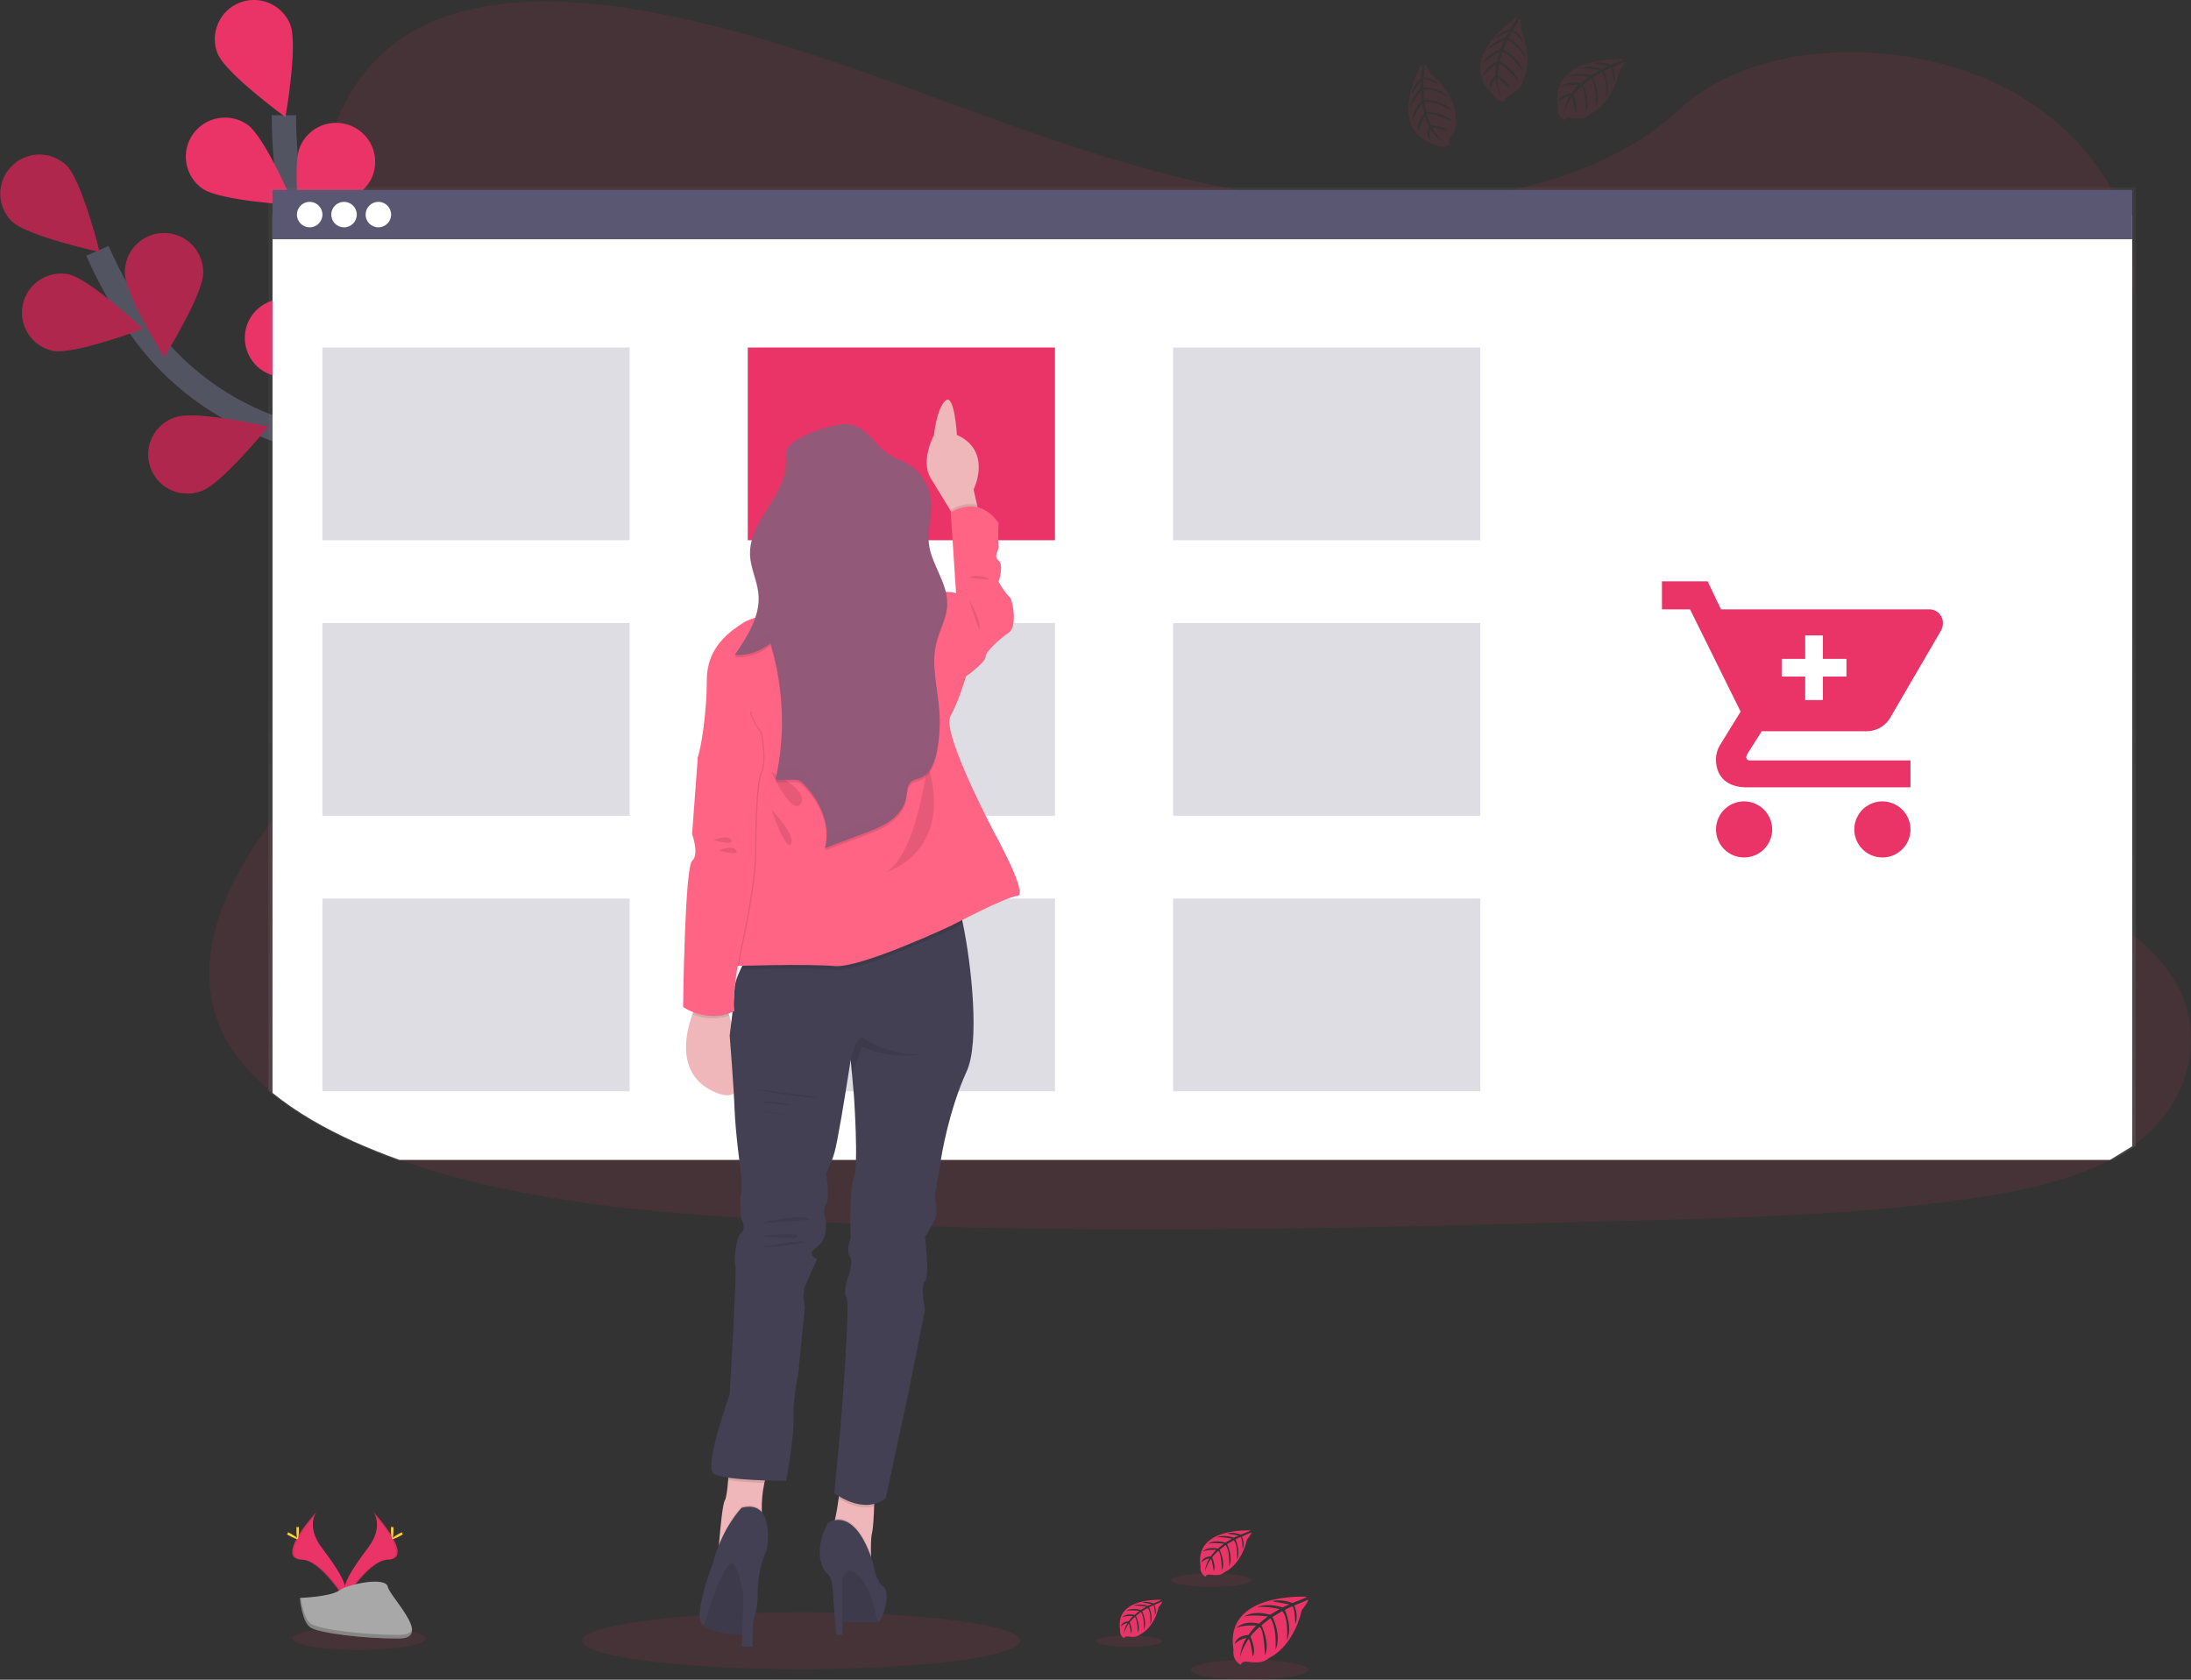 <svg width="180" height="138" viewBox="0 0 180 138" fill="none" xmlns="http://www.w3.org/2000/svg">
<rect x="0" y="0" width="180" height="138" fill="#333333" stroke="none"/>
<g clip-path="url(#clip0)">
<path opacity="0.1" d="M175.638 93.828C175.477 93.945 175.328 94.06 175.17 94.171C174.587 94.583 173.977 94.954 173.343 95.284C170.024 97.031 165.933 97.884 161.949 98.463C153.012 99.764 143.887 100.017 134.802 100.265C110.253 100.938 85.645 101.61 61.156 100.059C51.481 99.447 41.592 98.423 32.824 95.284C31.568 94.835 30.336 94.34 29.128 93.799C26.685 92.703 24.339 91.368 22.388 89.774C20.554 88.279 19.067 86.563 18.179 84.612C16.326 80.548 17.306 75.983 19.422 72C20.301 70.388 21.292 68.84 22.388 67.367C24.021 65.124 25.823 62.946 27.466 60.705C33.313 52.738 37.129 42.658 31.731 34.487C30.18 32.139 27.938 30.079 26.674 27.628C25.061 24.493 25.186 21.012 25.698 17.631C25.765 17.201 25.835 16.776 25.91 16.355C26.785 11.342 28.433 5.94 33.515 2.81C38.793 -0.443 46.288 -0.279 52.838 0.877C63.025 2.694 72.422 6.474 81.918 9.888C91.415 13.301 101.35 16.42 111.787 16.755C121.003 17.051 131.753 14.834 137.869 9.071C143.81 3.475 154.977 3.048 163.026 6.429C168.551 8.749 172.672 12.929 174.411 17.631C174.763 18.575 175.016 19.552 175.167 20.548C175.306 21.459 175.352 22.381 175.302 23.3C175.278 23.754 175.232 24.203 175.167 24.648C173.822 33.925 164.142 41.243 158.257 49.53C155.382 53.578 153.352 58.441 155.329 62.806C158.344 69.457 168.831 71.823 175.164 76.772C176.355 77.673 177.405 78.748 178.276 79.96C181.348 84.365 180.214 90.315 175.638 93.828Z" fill="#EA3467"/>
<path d="M41.603 52.306C41.603 52.306 34.186 39.181 23.007 35.4C18.316 33.812 14.222 30.827 11.422 26.747C10.097 24.81 8.952 22.756 8.003 20.61" stroke="#535461" stroke-width="2" stroke-miterlimit="10"/>
<path d="M0.974 18.18C2.248 19.408 8.179 20.696 8.179 20.696C8.179 20.696 6.728 14.816 5.451 13.581C4.837 13.001 4.018 12.685 3.173 12.703C2.328 12.721 1.523 13.071 0.935 13.676C0.346 14.282 0.02 15.095 0.027 15.939C0.034 16.784 0.375 17.591 0.974 18.186V18.18Z" fill="#EA3467"/>
<path d="M4.33 28.821C6.07 29.166 11.748 27.019 11.748 27.019C11.748 27.019 7.321 22.872 5.58 22.527C4.752 22.382 3.9 22.566 3.207 23.04C2.513 23.514 2.033 24.24 1.87 25.063C1.706 25.887 1.872 26.741 2.332 27.443C2.792 28.146 3.509 28.64 4.33 28.821Z" fill="#EA3467"/>
<path d="M16.545 40.34C18.222 39.76 22.028 35.047 22.028 35.047C22.028 35.047 16.113 33.697 14.438 34.276C14.026 34.404 13.645 34.612 13.316 34.89C12.988 35.167 12.718 35.508 12.524 35.892C12.329 36.275 12.214 36.694 12.185 37.122C12.155 37.551 12.213 37.981 12.353 38.388C12.493 38.794 12.714 39.168 13.002 39.488C13.29 39.807 13.64 40.066 14.03 40.248C14.42 40.43 14.842 40.532 15.272 40.547C15.703 40.563 16.132 40.493 16.534 40.34H16.545Z" fill="#EA3467"/>
<path d="M27.753 46.972C29.504 46.682 34.058 42.681 34.058 42.681C34.058 42.681 28.458 40.351 26.706 40.639C25.865 40.778 25.114 41.245 24.617 41.936C24.121 42.628 23.92 43.489 24.058 44.328C24.197 45.168 24.664 45.918 25.357 46.414C26.05 46.91 26.912 47.111 27.753 46.972Z" fill="#EA3467"/>
<path d="M16.689 22.424C16.689 24.195 13.48 29.336 13.48 29.336C13.48 29.336 10.264 24.198 10.262 22.427C10.253 22 10.329 21.575 10.486 21.177C10.643 20.78 10.878 20.418 11.178 20.112C11.477 19.806 11.835 19.564 12.229 19.398C12.624 19.232 13.047 19.146 13.476 19.146C13.904 19.146 14.328 19.232 14.722 19.398C15.117 19.564 15.474 19.806 15.774 20.112C16.073 20.418 16.308 20.78 16.465 21.177C16.622 21.575 16.698 22 16.689 22.427V22.424Z" fill="#EA3467"/>
<path d="M29.699 30.357C29.169 32.048 24.565 35.992 24.565 35.992C24.565 35.992 23.036 30.124 23.56 28.425C23.842 27.647 24.413 27.008 25.155 26.641C25.898 26.274 26.753 26.207 27.544 26.454C28.334 26.701 28.998 27.244 29.398 27.968C29.797 28.693 29.901 29.544 29.688 30.343L29.699 30.357Z" fill="#EA3467"/>
<path d="M41.284 39.785C41.049 41.541 37.178 46.206 37.178 46.206C37.178 46.206 34.679 40.686 34.921 38.929C35.046 38.096 35.495 37.346 36.169 36.84C36.844 36.334 37.691 36.113 38.527 36.225C39.364 36.338 40.122 36.774 40.639 37.44C41.156 38.106 41.39 38.948 41.291 39.785H41.284Z" fill="#EA3467"/>
<path opacity="0.25" d="M0.974 18.18C2.248 19.408 8.179 20.696 8.179 20.696C8.179 20.696 6.728 14.816 5.451 13.581C4.837 13.001 4.018 12.685 3.173 12.703C2.328 12.721 1.523 13.071 0.935 13.676C0.346 14.282 0.02 15.095 0.027 15.939C0.034 16.784 0.375 17.591 0.974 18.186V18.18Z" fill="black"/>
<path opacity="0.25" d="M4.33 28.821C6.07 29.166 11.748 27.019 11.748 27.019C11.748 27.019 7.321 22.872 5.58 22.527C4.752 22.382 3.9 22.566 3.207 23.04C2.513 23.514 2.033 24.24 1.87 25.063C1.706 25.887 1.872 26.741 2.332 27.443C2.792 28.146 3.509 28.64 4.33 28.821Z" fill="black"/>
<path opacity="0.25" d="M16.545 40.34C18.222 39.76 22.028 35.047 22.028 35.047C22.028 35.047 16.113 33.697 14.438 34.276C14.026 34.404 13.645 34.612 13.316 34.89C12.988 35.167 12.718 35.508 12.524 35.892C12.329 36.275 12.214 36.694 12.185 37.122C12.155 37.551 12.213 37.981 12.353 38.388C12.493 38.794 12.714 39.168 13.002 39.488C13.29 39.807 13.64 40.066 14.03 40.248C14.42 40.43 14.842 40.532 15.272 40.547C15.703 40.563 16.132 40.493 16.534 40.34H16.545Z" fill="black"/>
<path opacity="0.25" d="M27.753 46.972C29.504 46.682 34.058 42.681 34.058 42.681C34.058 42.681 28.458 40.351 26.706 40.639C25.865 40.778 25.114 41.245 24.617 41.936C24.121 42.628 23.92 43.489 24.058 44.328C24.197 45.168 24.664 45.918 25.357 46.414C26.05 46.91 26.912 47.111 27.753 46.972Z" fill="black"/>
<path opacity="0.25" d="M16.689 22.424C16.689 24.195 13.48 29.336 13.48 29.336C13.48 29.336 10.264 24.198 10.262 22.427C10.253 22 10.329 21.575 10.486 21.177C10.643 20.78 10.878 20.418 11.178 20.112C11.477 19.806 11.835 19.564 12.229 19.398C12.624 19.232 13.047 19.146 13.476 19.146C13.904 19.146 14.328 19.232 14.722 19.398C15.117 19.564 15.474 19.806 15.774 20.112C16.073 20.418 16.308 20.78 16.465 21.177C16.622 21.575 16.698 22 16.689 22.427V22.424Z" fill="black"/>
<path opacity="0.25" d="M29.699 30.357C29.169 32.048 24.565 35.992 24.565 35.992C24.565 35.992 23.036 30.124 23.56 28.425C23.842 27.647 24.413 27.008 25.155 26.641C25.898 26.274 26.753 26.207 27.544 26.454C28.334 26.701 28.998 27.244 29.398 27.968C29.797 28.693 29.901 29.544 29.688 30.343L29.699 30.357Z" fill="black"/>
<path opacity="0.25" d="M41.284 39.785C41.049 41.541 37.178 46.206 37.178 46.206C37.178 46.206 34.679 40.686 34.921 38.929C35.046 38.096 35.495 37.346 36.169 36.84C36.844 36.334 37.691 36.113 38.527 36.225C39.364 36.338 40.122 36.774 40.639 37.44C41.156 38.106 41.39 38.948 41.291 39.785H41.284Z" fill="black"/>
<path d="M41.176 52.045C41.176 52.045 39.725 37.042 31.036 29.063C27.393 25.714 24.861 21.334 23.957 16.465C23.532 14.157 23.32 11.816 23.325 9.469" stroke="#535461" stroke-width="2" stroke-miterlimit="10"/>
<path d="M17.882 4.409C18.547 6.052 23.451 9.619 23.451 9.619C23.451 9.619 24.507 3.653 23.844 2.009C23.525 1.219 22.905 0.588 22.121 0.255C21.336 -0.079 20.451 -0.088 19.659 0.23C18.868 0.548 18.236 1.167 17.902 1.951C17.567 2.734 17.559 3.619 17.877 4.409H17.882Z" fill="#EA3467"/>
<path d="M16.626 15.494C18.077 16.513 24.136 16.847 24.136 16.847C24.136 16.847 21.786 11.266 20.335 10.247C19.638 9.756 18.774 9.561 17.934 9.706C17.093 9.851 16.345 10.323 15.853 11.019C15.361 11.715 15.166 12.577 15.311 13.416C15.456 14.256 15.929 15.003 16.626 15.494Z" fill="#EA3467"/>
<path d="M23.126 30.964C24.9 31.114 30.293 28.346 30.293 28.346C30.293 28.346 25.434 24.718 23.665 24.57C23.239 24.525 22.809 24.565 22.399 24.688C21.989 24.811 21.608 25.015 21.278 25.287C20.948 25.559 20.676 25.895 20.477 26.273C20.279 26.652 20.158 27.067 20.122 27.492C20.086 27.918 20.136 28.347 20.268 28.753C20.401 29.16 20.613 29.536 20.893 29.859C21.173 30.183 21.514 30.447 21.898 30.637C22.281 30.826 22.699 30.938 23.126 30.964Z" fill="#EA3467"/>
<path d="M30.68 41.565C32.399 42.01 38.186 40.193 38.186 40.193C38.186 40.193 34.011 35.798 32.294 35.353C31.474 35.155 30.609 35.286 29.886 35.719C29.162 36.152 28.638 36.852 28.426 37.667C28.214 38.482 28.332 39.348 28.754 40.077C29.176 40.806 29.868 41.341 30.681 41.565H30.68Z" fill="#EA3467"/>
<path d="M30.526 14.647C29.809 16.267 24.787 19.666 24.787 19.666C24.787 19.666 23.933 13.67 24.65 12.049C24.816 11.656 25.059 11.301 25.364 11.003C25.669 10.706 26.031 10.472 26.427 10.315C26.824 10.158 27.248 10.082 27.675 10.09C28.101 10.099 28.522 10.192 28.912 10.365C29.302 10.537 29.654 10.785 29.947 11.095C30.239 11.405 30.468 11.769 30.618 12.168C30.768 12.567 30.838 12.991 30.822 13.417C30.806 13.842 30.706 14.261 30.526 14.647Z" fill="#EA3467"/>
<path d="M39.202 27.155C38.032 28.486 32.221 30.23 32.221 30.23C32.221 30.23 33.202 24.253 34.374 22.922C34.653 22.605 34.991 22.346 35.369 22.16C35.748 21.974 36.159 21.864 36.58 21.837C37.001 21.81 37.423 21.866 37.823 22.001C38.222 22.137 38.591 22.35 38.908 22.628C39.225 22.906 39.484 23.243 39.67 23.621C39.857 23.999 39.967 24.41 39.994 24.83C40.021 25.251 39.966 25.672 39.83 26.071C39.694 26.47 39.481 26.838 39.202 27.155Z" fill="#EA3467"/>
<path d="M45.975 40.469C45.046 41.979 39.615 44.678 39.615 44.678C39.615 44.678 39.57 38.62 40.499 37.11C40.945 36.384 41.661 35.865 42.491 35.666C43.321 35.468 44.195 35.607 44.922 36.052C45.649 36.498 46.169 37.213 46.368 38.041C46.567 38.87 46.428 39.743 45.982 40.469H45.975Z" fill="#EA3467"/>
<path opacity="0.1" d="M65.82 137.134C75.753 137.134 83.805 136.087 83.805 134.796C83.805 133.505 75.753 132.458 65.82 132.458C55.887 132.458 47.835 133.505 47.835 134.796C47.835 136.087 55.887 137.134 65.82 137.134Z" fill="#EA3467"/>
<path opacity="0.1" d="M29.491 135.549C32.509 135.549 34.955 135.131 34.955 134.616C34.955 134.1 32.509 133.682 29.491 133.682C26.474 133.682 24.028 134.1 24.028 134.616C24.028 135.131 26.474 135.549 29.491 135.549Z" fill="#EA3467"/>
<path d="M30.678 124.217C30.678 124.217 31.563 125.375 30.268 127.116C28.974 128.856 27.906 130.336 28.333 131.426C28.333 131.426 30.286 128.182 31.881 128.136C33.476 128.091 32.429 126.169 30.678 124.217Z" fill="#EA3467"/>
<path opacity="0.1" d="M30.678 124.217C30.756 124.329 30.816 124.452 30.859 124.581C32.41 126.401 33.237 128.099 31.746 128.141C30.357 128.182 28.69 130.661 28.291 131.287C28.305 131.336 28.32 131.384 28.338 131.431C28.338 131.431 30.291 128.186 31.886 128.141C33.481 128.096 32.429 126.169 30.678 124.217Z" fill="black"/>
<path d="M32.325 125.692C32.325 126.1 32.279 126.43 32.223 126.43C32.166 126.43 32.12 126.108 32.12 125.692C32.12 125.277 32.178 125.477 32.234 125.477C32.291 125.477 32.325 125.285 32.325 125.692Z" fill="#FFD037"/>
<path d="M32.891 126.179C32.533 126.373 32.22 126.491 32.192 126.441C32.165 126.391 32.434 126.193 32.792 125.998C33.15 125.803 33.008 125.945 33.036 125.998C33.063 126.051 33.249 125.984 32.891 126.179Z" fill="#FFD037"/>
<path d="M25.998 124.217C25.998 124.217 25.113 125.375 26.408 127.116C27.703 128.856 28.77 130.336 28.343 131.426C28.343 131.426 26.39 128.182 24.795 128.136C23.2 128.091 24.25 126.169 25.998 124.217Z" fill="#EA3467"/>
<path opacity="0.1" d="M25.998 124.217C25.921 124.329 25.86 124.452 25.818 124.581C24.266 126.401 23.439 128.099 24.931 128.141C26.321 128.182 27.987 130.661 28.385 131.287C28.372 131.336 28.357 131.384 28.338 131.431C28.338 131.431 26.385 128.186 24.79 128.141C23.196 128.096 24.25 126.169 25.998 124.217Z" fill="black"/>
<path d="M24.352 125.692C24.352 126.1 24.397 126.43 24.453 126.43C24.51 126.43 24.557 126.108 24.557 125.692C24.557 125.277 24.498 125.477 24.442 125.477C24.386 125.477 24.352 125.285 24.352 125.692Z" fill="#FFD037"/>
<path d="M23.787 126.179C24.145 126.373 24.457 126.491 24.484 126.441C24.512 126.391 24.242 126.193 23.884 125.998C23.526 125.803 23.668 125.945 23.641 125.998C23.613 126.051 23.429 125.984 23.787 126.179Z" fill="#FFD037"/>
<path d="M24.634 131.279C24.634 131.279 27.111 131.202 27.859 130.672C28.608 130.143 31.668 129.507 31.854 130.358C32.039 131.21 35.575 134.591 32.779 134.614C29.983 134.636 26.282 134.179 25.537 133.727C24.792 133.274 24.634 131.279 24.634 131.279Z" fill="#A8A8A8"/>
<path opacity="0.2" d="M32.828 134.318C30.031 134.34 26.331 133.883 25.585 133.43C25.018 133.084 24.792 131.846 24.716 131.276H24.634C24.634 131.276 24.795 133.269 25.535 133.723C26.276 134.178 29.981 134.633 32.778 134.611C33.584 134.611 33.865 134.318 33.848 133.893C33.737 134.153 33.429 134.313 32.828 134.318Z" fill="black"/>
<path d="M107.351 131.184C107.351 131.184 100.533 130.774 101.337 135.545C101.337 135.545 101.176 136.387 101.942 136.77C101.942 136.77 101.955 136.417 102.642 136.536C102.886 136.578 103.135 136.589 103.382 136.572C103.717 136.55 104.035 136.419 104.288 136.198C104.288 136.198 106.204 135.409 106.949 132.281C106.949 132.281 107.501 131.598 107.48 131.423L106.328 131.906C106.328 131.906 106.722 132.735 106.412 133.424C106.412 133.424 106.375 131.936 106.154 131.975C106.109 131.975 105.556 132.262 105.556 132.262C105.556 132.262 106.233 133.711 105.717 134.754C105.717 134.754 105.911 132.983 105.34 132.366L104.534 132.838C104.534 132.838 105.324 134.329 104.788 135.546C104.788 135.546 104.925 133.68 104.364 132.952L103.63 133.524C103.63 133.524 104.372 134.994 103.919 136.003C103.919 136.003 103.861 133.831 103.471 133.667C103.471 133.667 102.826 134.232 102.731 134.472C102.731 134.472 103.239 135.538 102.924 136.102C102.924 136.102 102.731 134.653 102.571 134.653C102.571 134.653 101.926 135.619 101.865 136.263C101.865 136.263 101.894 135.285 102.416 134.554C102.047 134.625 101.707 134.801 101.437 135.062C101.437 135.062 101.537 134.384 102.566 134.324C102.566 134.324 103.095 133.596 103.237 133.553C103.237 133.553 102.205 133.466 101.579 133.743C101.579 133.743 102.129 133.099 103.426 133.393L104.15 132.804C104.15 132.804 102.792 132.617 102.215 132.823C102.215 132.823 102.879 132.257 104.345 132.662L105.135 132.192C105.135 132.192 103.976 131.943 103.285 132.031C103.285 132.031 104.014 131.638 105.366 132.064L105.93 131.811C105.93 131.811 105.08 131.65 104.832 131.619C104.584 131.589 104.571 131.524 104.571 131.524C105.108 131.435 105.661 131.496 106.166 131.701C106.166 131.701 107.372 131.26 107.351 131.184Z" fill="#EA3467"/>
<path opacity="0.1" d="M102.655 138C105.32 138 107.48 137.635 107.48 137.185C107.48 136.735 105.32 136.371 102.655 136.371C99.99 136.371 97.83 136.735 97.83 137.185C97.83 137.635 99.99 138 102.655 138Z" fill="#EA3467"/>
<path d="M95.406 131.439C95.406 131.439 91.562 131.207 92.02 133.897C91.997 134.034 92.017 134.174 92.079 134.298C92.14 134.422 92.239 134.524 92.362 134.588C92.362 134.588 92.362 134.389 92.757 134.456C92.894 134.478 93.034 134.485 93.173 134.477C93.362 134.463 93.541 134.389 93.684 134.266C93.684 134.266 94.764 133.82 95.185 132.057C95.185 132.057 95.495 131.672 95.484 131.574L94.839 131.849C94.839 131.849 95.06 132.318 94.885 132.706C94.885 132.706 94.864 131.867 94.74 131.886C94.715 131.886 94.403 132.047 94.403 132.047C94.403 132.047 94.784 132.852 94.497 133.453C94.497 133.453 94.605 132.45 94.284 132.105L93.828 132.373C93.828 132.373 94.273 133.213 93.971 133.899C93.971 133.899 94.049 132.846 93.731 132.437L93.318 132.759C93.318 132.759 93.736 133.588 93.479 134.157C93.479 134.157 93.445 132.931 93.226 132.84C93.069 132.972 92.929 133.123 92.808 133.289C92.808 133.289 93.095 133.891 92.918 134.208C92.918 134.208 92.808 133.392 92.72 133.389C92.72 133.389 92.359 133.93 92.321 134.3C92.338 133.956 92.445 133.623 92.631 133.334C92.423 133.373 92.231 133.472 92.079 133.619C92.079 133.619 92.136 133.236 92.725 133.203C92.725 133.203 93.021 132.793 93.102 132.769C93.102 132.769 92.52 132.719 92.167 132.875C92.167 132.875 92.478 132.514 93.208 132.679L93.616 132.345C93.616 132.345 92.85 132.241 92.526 132.357C92.526 132.357 92.9 132.034 93.728 132.27L94.171 132.006C93.829 131.93 93.479 131.9 93.129 131.915C93.129 131.915 93.54 131.695 94.302 131.933L94.624 131.791C94.624 131.791 94.14 131.696 94.007 131.682C93.873 131.667 93.858 131.629 93.858 131.629C94.162 131.578 94.473 131.613 94.758 131.729C94.758 131.729 95.418 131.482 95.406 131.439Z" fill="#EA3467"/>
<path opacity="0.1" d="M92.758 135.282C94.261 135.282 95.479 135.077 95.479 134.823C95.479 134.57 94.261 134.364 92.758 134.364C91.256 134.364 90.038 134.57 90.038 134.823C90.038 135.077 91.256 135.282 92.758 135.282Z" fill="#EA3467"/>
<path d="M102.723 125.737C102.723 125.737 98.083 125.457 98.63 128.705C98.602 128.87 98.627 129.039 98.701 129.189C98.775 129.339 98.895 129.461 99.043 129.539C99.043 129.539 99.043 129.299 99.518 129.378C99.685 129.404 99.853 129.412 100.022 129.402C100.249 129.386 100.466 129.297 100.639 129.148C100.639 129.148 101.944 128.61 102.45 126.48C102.45 126.48 102.826 126.016 102.811 125.897L102.028 126.23C102.028 126.23 102.295 126.795 102.086 127.264C102.086 127.264 102.06 126.251 101.908 126.275C101.879 126.275 101.502 126.47 101.502 126.47C101.502 126.47 101.963 127.454 101.615 128.167C101.615 128.167 101.747 126.956 101.358 126.541L100.807 126.863C100.807 126.863 101.345 127.877 100.981 128.706C100.981 128.706 101.075 127.436 100.691 126.935L100.191 127.323C100.191 127.323 100.697 128.323 100.389 129.011C100.389 129.011 100.349 127.533 100.083 127.42C100.083 127.42 99.646 127.805 99.58 127.963C99.58 127.963 99.926 128.689 99.71 129.072C99.71 129.072 99.58 128.088 99.472 128.083C99.472 128.083 99.036 128.727 98.988 129.183C99.009 128.77 99.138 128.369 99.362 128.021C99.111 128.068 98.88 128.188 98.696 128.365C98.696 128.365 98.764 127.903 99.47 127.863C99.47 127.863 99.83 127.368 99.926 127.338C99.926 127.338 99.223 127.28 98.798 127.468C98.798 127.468 99.172 127.032 100.055 127.23L100.549 126.829C100.549 126.829 99.623 126.702 99.231 126.842C99.231 126.842 99.683 126.457 100.683 126.737L101.22 126.415C101.22 126.415 100.431 126.254 99.962 126.307C99.962 126.307 100.457 126.04 101.378 126.328L101.762 126.158C101.762 126.158 101.183 126.043 101.013 126.026C100.844 126.008 100.836 125.961 100.836 125.961C101.202 125.9 101.578 125.942 101.921 126.082C101.921 126.082 102.739 125.789 102.723 125.737Z" fill="#EA3467"/>
<path opacity="0.1" d="M99.528 130.376C101.342 130.376 102.813 130.128 102.813 129.822C102.813 129.516 101.342 129.268 99.528 129.268C97.714 129.268 96.243 129.516 96.243 129.822C96.243 130.128 97.714 130.376 99.528 130.376Z" fill="#EA3467"/>
<path d="M175.467 94.139V15.383H22.052V89.621C24.012 91.253 26.368 92.627 28.825 93.755C30.036 94.313 31.272 94.822 32.534 95.284H173.637L175.467 94.139Z" fill="url(#paint0_linear)"/>
<path d="M175.17 94.171V17.637H22.388V89.787C24.339 91.374 26.685 92.709 29.128 93.812C30.335 94.349 31.567 94.843 32.824 95.296H173.343L175.17 94.171Z" fill="white"/>
<path d="M175.17 15.607H22.389V19.655H175.17V15.607Z" fill="#5A5773"/>
<path d="M25.44 18.677C26.019 18.677 26.489 18.209 26.489 17.631C26.489 17.053 26.019 16.584 25.44 16.584C24.861 16.584 24.392 17.053 24.392 17.631C24.392 18.209 24.861 18.677 25.44 18.677Z" fill="white"/>
<path d="M28.262 18.677C28.841 18.677 29.311 18.209 29.311 17.631C29.311 17.053 28.841 16.584 28.262 16.584C27.683 16.584 27.214 17.053 27.214 17.631C27.214 18.209 27.683 18.677 28.262 18.677Z" fill="white"/>
<path d="M31.085 18.677C31.663 18.677 32.133 18.209 32.133 17.631C32.133 17.053 31.663 16.584 31.085 16.584C30.506 16.584 30.036 17.053 30.036 17.631C30.036 18.209 30.506 18.677 31.085 18.677Z" fill="white"/>
<path d="M86.669 28.551H61.432V44.385H86.669V28.551Z" fill="#EA3467"/>
<path opacity="0.2" d="M51.726 28.551H26.488V44.385H51.726V28.551Z" fill="#5A5773"/>
<path opacity="0.2" d="M121.613 28.551H96.375V44.385H121.613V28.551Z" fill="#5A5773"/>
<path opacity="0.2" d="M51.726 51.187H26.488V67.021H51.726V51.187Z" fill="#5A5773"/>
<path opacity="0.2" d="M86.669 51.187H61.432V67.021H86.669V51.187Z" fill="#5A5773"/>
<path opacity="0.2" d="M121.613 51.187H96.375V67.021H121.613V51.187Z" fill="#5A5773"/>
<path opacity="0.2" d="M51.726 73.822H26.488V89.656H51.726V73.822Z" fill="#5A5773"/>
<path opacity="0.2" d="M86.669 73.822H61.432V89.656H86.669V73.822Z" fill="#5A5773"/>
<path opacity="0.2" d="M121.613 73.822H96.375V89.656H121.613V73.822Z" fill="#5A5773"/>
<path d="M80.485 42.42L78.743 43.035L78.111 41.989C77.627 41.184 76.957 40.082 76.461 39.282C75.587 37.875 76.731 35.73 76.731 35.73C76.731 35.73 76.937 33.577 77.672 32.914C78.408 32.251 78.613 35.73 78.613 35.73C81.565 37.07 79.983 40.221 79.983 40.221L80.27 41.47L80.485 42.42Z" fill="#EFB7B9"/>
<path opacity="0.1" d="M80.485 42.42L78.743 43.035L78.111 41.989V41.897C78.111 41.897 79.109 41.212 80.274 41.47L80.485 42.42Z" fill="black"/>
<path d="M77.672 49.472L78.545 48.735L78.108 42.098C78.108 42.098 80.365 40.556 82.036 42.969C82.036 42.969 81.969 44.444 82.036 44.847C82.104 45.249 81.567 45.652 82.036 46.053C82.505 46.453 82.036 47.796 82.036 47.796C82.036 47.796 82.567 48.735 82.902 49.002C83.238 49.27 83.575 51.483 82.902 51.952C82.23 52.421 80.969 53.495 80.969 53.963C80.969 54.432 79.356 55.573 79.356 55.573L77.94 53.704L77.672 49.472Z" fill="#FF6484"/>
<path d="M58.805 89.761C55.551 88.382 56.273 85.016 56.886 83.32C57.009 82.977 57.152 82.641 57.317 82.316L59.142 81.21C59.142 81.21 59.515 82.158 59.913 83.43C60.837 86.389 61.9 91.073 58.805 89.761Z" fill="#EFB7B9"/>
<path d="M63.278 120.48C63.058 120.909 62.895 121.365 62.795 121.836C62.634 122.594 62.563 123.369 62.585 124.143C62.598 124.679 62.643 125.03 62.643 125.03L59.018 127.52C59.018 127.52 59.039 127.228 59.074 126.8C59.168 125.66 59.363 123.544 59.547 123.271C59.674 123.081 59.763 122.317 59.819 121.609C59.876 120.9 59.898 120.279 59.898 120.279C59.898 120.279 64.26 118.646 63.278 120.48Z" fill="#EFB7B9"/>
<path d="M71.84 122.266C71.84 122.266 71.84 122.958 71.814 123.763C71.788 124.568 71.74 125.518 71.638 125.961C71.545 126.367 71.538 127.112 71.556 127.8C71.58 128.605 71.638 129.329 71.638 129.329C71.638 129.329 67.937 125.835 68.315 125.559C68.416 125.484 68.516 125.187 68.608 124.79C68.721 124.307 68.823 123.663 68.898 123.116C68.989 122.464 69.045 121.939 69.045 121.939L71.84 122.266Z" fill="#EFB7B9"/>
<path opacity="0.1" d="M63.279 120.48C63.058 120.909 62.895 121.365 62.795 121.836C61.802 121.81 60.812 121.734 59.828 121.609C59.882 120.917 59.907 120.279 59.907 120.279C59.907 120.279 64.26 118.646 63.279 120.48Z" fill="black"/>
<path opacity="0.1" d="M71.84 122.266C71.84 122.266 71.84 122.958 71.814 123.763C70.659 124.058 69.472 123.469 68.898 123.119C68.989 122.467 69.045 121.942 69.045 121.942L71.84 122.266Z" fill="black"/>
<path d="M79.417 88.019C77.94 91.239 77.335 95.058 77.335 95.058L76.799 98.278C76.799 98.278 77.068 99.686 76.799 100.222C76.529 100.758 75.992 101.631 75.992 101.631C75.992 101.631 76.395 104.915 75.992 105.25C75.589 105.585 75.992 107.596 75.992 107.596L74.649 114.359L72.769 123.072C70.956 124.549 68.544 122.672 68.544 122.672L69.076 116.973C69.076 116.973 69.882 106.991 69.547 106.582C69.211 106.173 69.68 104.906 69.68 104.906C69.68 104.906 70.151 103.698 69.816 103.229C69.481 102.761 69.882 101.755 69.882 101.755C69.882 101.755 69.748 97.665 70.151 96.726C70.555 95.787 70.151 89.981 70.151 89.981L69.99 88.173L69.897 87.172L69.888 87.073C69.888 87.073 69.827 87.474 69.727 88.096C69.43 89.988 68.798 93.908 68.548 94.715C68.379 95.296 68.148 95.858 67.86 96.391C67.86 96.391 68.208 98.402 67.86 98.938C67.511 99.475 67.807 100.078 67.807 100.078C67.807 100.078 68.142 101.755 67.134 102.424C66.126 103.094 67.134 103.431 67.134 103.431C67.134 103.431 66.396 105.041 66.128 105.709C65.86 106.377 66.128 107.319 66.128 107.319L65.591 112.748C65.591 112.748 65.12 115.027 65.188 116.569C65.255 118.112 64.583 121.664 64.583 121.664C64.583 121.664 59.413 121.664 58.616 121.06C57.82 120.456 59.947 114.566 59.947 114.566C59.947 114.566 60.551 104.242 60.416 103.975C60.281 103.708 60.416 101.695 60.887 101.294C61.358 100.893 60.887 100.086 60.887 100.086C60.887 100.086 60.753 98.476 60.887 98.075C61.021 97.674 60.866 96.332 60.866 96.332C60.866 96.332 60.416 93.047 60.35 91.17C60.284 89.292 59.947 85.07 59.947 85.07C59.947 85.07 60.298 82.459 60.352 81.216C60.371 80.759 60.576 80.187 60.835 79.649C61.126 79.042 61.46 78.457 61.835 77.897C61.835 77.897 77.743 73.202 78.411 73.669C78.588 73.793 78.847 74.635 79.101 75.854C79.811 79.26 80.504 85.652 79.417 88.019Z" fill="#444053"/>
<path d="M69.616 47.046C72.175 47.046 74.249 44.975 74.249 42.42C74.249 39.865 72.175 37.794 69.616 37.794C67.057 37.794 64.983 39.865 64.983 42.42C64.983 44.975 67.057 47.046 69.616 47.046Z" fill="#A1616A"/>
<path opacity="0.1" d="M79.101 75.857C78.567 76.131 78.21 76.32 78.21 76.32C78.21 76.32 70.69 79.873 68.552 79.672C66.897 79.511 62.674 79.603 60.834 79.648C61.124 79.04 61.459 78.455 61.834 77.896C61.834 77.896 77.743 73.202 78.411 73.669C78.588 73.796 78.847 74.635 79.101 75.857Z" fill="black"/>
<path d="M66.392 49.807C66.392 49.807 62.101 50.484 61.089 51.147C60.076 51.81 58.07 53.092 58.07 55.84C58.07 58.589 57.6 61.405 57.331 62.209C57.062 63.012 61.561 69.515 61.561 69.515L59.949 79.371C59.949 79.371 66.399 79.169 68.547 79.371C70.695 79.572 78.211 76.019 78.211 76.019C78.211 76.019 82.643 73.672 83.583 73.603C84.523 73.534 81.702 68.441 81.702 68.441C81.702 68.441 77.337 60.197 78.076 58.856C78.814 57.515 79.356 55.572 79.356 55.572L78.55 48.735C78.55 48.735 77.342 48.333 76.334 49.07C75.326 49.807 71.903 49.405 71.903 49.405L66.392 49.807Z" fill="#FF6484"/>
<path opacity="0.1" d="M59.108 61.74L57.425 62.208L56.959 68.517C56.959 68.517 57.563 70.193 56.959 70.729C56.354 71.265 56.22 82.729 56.22 82.729C56.22 82.729 58.168 84.137 60.45 83.064C60.45 83.064 60.114 81.791 61.122 77.165C62.13 72.539 62.129 70.193 62.129 70.193C62.129 70.193 62.129 64.427 62.599 63.489C63.07 62.55 62.599 60.204 62.599 60.204C62.599 60.204 61.659 58.93 61.725 58.462C61.792 57.993 59.108 61.74 59.108 61.74Z" fill="black"/>
<path opacity="0.1" d="M59.913 83.435C58.924 83.767 57.848 83.728 56.886 83.325C57.009 82.982 57.152 82.646 57.317 82.32L59.142 81.214C59.142 81.214 59.521 82.163 59.913 83.435Z" fill="black"/>
<path d="M59.007 61.74L57.328 62.209L56.859 68.517C56.859 68.517 57.463 70.193 56.859 70.729C56.254 71.265 56.12 82.729 56.12 82.729C56.12 82.729 58.07 84.135 60.35 83.058C60.35 83.058 60.015 81.784 61.021 77.158C62.027 72.532 62.029 70.187 62.029 70.187C62.029 70.187 62.029 64.421 62.498 63.482C62.967 62.543 62.498 60.197 62.498 60.197C62.498 60.197 61.558 58.924 61.626 58.455C61.693 57.987 59.007 61.74 59.007 61.74Z" fill="#FF6484"/>
<path opacity="0.1" d="M76.195 62.745C76.195 62.745 75.323 70.253 72.77 71.661C72.77 71.661 78.477 70.053 76.195 62.745Z" fill="black"/>
<path opacity="0.1" d="M63.372 63.416C63.372 63.416 66.526 64.957 65.791 66.029C65.055 67.102 63.372 63.416 63.372 63.416Z" fill="black"/>
<path opacity="0.1" d="M63.372 66.499C63.372 66.499 65.386 68.578 64.984 69.316C64.583 70.053 63.372 66.499 63.372 66.499Z" fill="black"/>
<path opacity="0.1" d="M79.619 49.271C79.619 49.271 80.409 50.611 80.485 51.483C80.561 52.356 79.619 49.271 79.619 49.271Z" fill="black"/>
<path opacity="0.1" d="M79.619 47.462C79.619 47.462 80.016 47.125 81.028 47.462C82.041 47.798 79.619 47.462 79.619 47.462Z" fill="black"/>
<path opacity="0.1" d="M75.742 86.644C74.079 86.879 72.382 86.662 70.832 86.016L69.985 88.18L69.892 87.178C70.03 86.338 70.3 85.438 70.832 85.211C70.832 85.211 72.696 86.694 75.742 86.644Z" fill="black"/>
<path opacity="0.1" d="M61.969 89.46C61.969 89.46 66.099 90.315 67.257 90.163L61.969 89.46Z" fill="black"/>
<path opacity="0.1" d="M62.398 90.54C62.398 90.54 64.16 90.465 65.041 90.817L62.398 90.54Z" fill="black"/>
<path opacity="0.1" d="M62.6 91.269C63.404 91.44 64.22 91.548 65.041 91.592L62.6 91.269Z" fill="black"/>
<path opacity="0.1" d="M62.498 100.496C62.574 100.446 66.023 99.641 66.452 100.219L62.498 100.496Z" fill="black"/>
<path opacity="0.1" d="M62.498 101.552C62.498 101.552 65.494 101.199 65.57 101.552C65.646 101.904 62.498 101.552 62.498 101.552Z" fill="black"/>
<path opacity="0.1" d="M62.498 102.507C62.498 102.507 65.696 101.846 66.073 102.007C66.45 102.168 62.498 102.507 62.498 102.507Z" fill="black"/>
<path opacity="0.1" d="M62.65 125.032L59.024 127.521C59.024 127.521 59.045 127.23 59.081 126.802C59.887 124.821 60.937 123.776 60.937 123.776C61.755 123.564 62.271 123.76 62.592 124.145C62.604 124.679 62.65 125.032 62.65 125.032Z" fill="black"/>
<path d="M63.003 127.268C62.49 128.435 62.233 129.698 62.246 130.972C62.267 132.016 62.001 133.047 61.479 133.952C61.403 134.08 61.318 134.201 61.224 134.316C61.224 134.316 58.705 134.295 57.823 133.566C57.724 133.487 57.643 133.388 57.586 133.276C57.081 132.271 58.568 128.425 58.568 128.425C59.349 125.459 60.934 123.874 60.934 123.874C63.757 123.145 63.003 127.268 63.003 127.268Z" fill="#444053"/>
<path opacity="0.1" d="M61.479 133.944C61.403 134.072 61.318 134.193 61.224 134.308C61.224 134.308 58.705 134.287 57.823 133.558C58.257 132.125 59.64 127.789 60.289 128.526C60.898 129.218 61.322 132.55 61.479 133.944Z" fill="black"/>
<path d="M61.134 128.795L60.958 135.29H61.803C61.803 135.29 61.94 129.592 62.317 128.795C62.695 127.998 61.134 128.795 61.134 128.795Z" fill="#444053"/>
<path opacity="0.1" d="M71.638 129.33C71.638 129.33 67.937 125.836 68.315 125.559C68.416 125.485 68.516 125.187 68.608 124.791C69.319 124.667 70.543 124.963 71.556 127.8C71.58 128.605 71.638 129.33 71.638 129.33Z" fill="black"/>
<path d="M72.191 133.226C72.163 133.238 72.133 133.247 72.103 133.252C71.667 133.327 70.063 133.284 69.165 133.252C69 133.246 68.844 133.177 68.729 133.059C68.615 132.941 68.55 132.783 68.55 132.619C68.55 132.377 68.55 132.083 68.531 131.769C68.489 130.777 68.37 129.597 68.013 129.331C67.382 128.848 66.884 127.209 68.013 125.134C68.013 125.134 70.177 123.483 71.738 128.444C71.738 128.444 71.89 129.859 72.569 130.362C73.248 130.864 72.495 133.083 72.191 133.226Z" fill="#444053"/>
<path opacity="0.1" d="M72.099 133.252C71.664 133.327 70.059 133.284 69.161 133.252C68.997 133.246 68.841 133.177 68.726 133.059C68.611 132.941 68.547 132.783 68.547 132.619C68.547 132.377 68.547 132.083 68.528 131.769C68.8 130.568 69.192 129.331 69.697 129.049C69.7 129.048 71.227 128.875 72.099 133.252Z" fill="black"/>
<path d="M68.287 128.903L68.694 134.308H69.21V128.442L68.287 128.903Z" fill="#444053"/>
<path opacity="0.1" d="M69.548 35.049C68.085 35.158 66.669 35.612 65.417 36.374C65.094 36.569 64.772 36.806 64.638 37.155C64.522 37.458 64.57 37.799 64.575 38.121C64.618 40.894 61.522 42.992 61.619 45.763C61.658 46.862 62.211 47.886 62.312 48.983C62.482 50.812 61.398 52.495 60.36 54.01C61.429 54.075 62.483 53.726 63.303 53.036C64.398 56.683 64.54 60.549 63.714 64.266H65.199C65.346 64.255 65.493 64.274 65.633 64.319C65.763 64.381 65.88 64.468 65.976 64.575C67.365 65.955 68.295 67.995 67.765 69.879L70.925 68.696C71.682 68.412 72.449 68.124 73.107 67.657C73.765 67.19 74.317 66.512 74.455 65.717C74.541 65.234 74.513 64.657 74.912 64.377C75.108 64.273 75.317 64.196 75.534 64.147C76.402 63.841 76.786 62.84 76.963 61.938C77.179 60.832 77.247 59.702 77.165 58.578C77.024 56.694 76.466 54.781 76.926 52.942C77.186 51.91 77.763 50.949 77.81 49.883C77.885 48.126 76.51 46.613 76.305 44.866C76.162 43.649 76.602 42.417 76.458 41.2C76.379 40.571 76.148 39.971 75.787 39.451C75.426 38.931 74.944 38.505 74.383 38.21C73.994 38.01 73.576 37.876 73.193 37.656C72.317 37.149 71.757 36.236 70.963 35.608C70.167 34.98 68.844 34.743 68.245 35.559L69.548 35.049Z" fill="black"/>
<path d="M69.548 34.848C68.085 34.956 66.669 35.411 65.417 36.173C65.094 36.368 64.772 36.604 64.638 36.954C64.522 37.257 64.57 37.598 64.575 37.92C64.618 40.693 61.522 42.79 61.619 45.563C61.658 46.661 62.211 47.685 62.312 48.783C62.482 50.612 61.398 52.295 60.36 53.812C61.429 53.874 62.482 53.526 63.303 52.838C64.398 56.483 64.54 60.349 63.714 64.065H65.199C65.346 64.055 65.493 64.073 65.633 64.12C65.763 64.18 65.88 64.267 65.976 64.374C67.365 65.756 68.295 67.794 67.765 69.678L70.925 68.494C71.682 68.211 72.449 67.923 73.107 67.456C73.765 66.989 74.317 66.311 74.455 65.516C74.541 65.033 74.513 64.456 74.912 64.176C75.108 64.072 75.317 63.994 75.534 63.946C76.402 63.64 76.786 62.638 76.963 61.737C77.181 60.63 77.25 59.498 77.169 58.373C77.029 56.489 76.471 54.577 76.931 52.738C77.19 51.706 77.768 50.744 77.814 49.678C77.89 47.922 76.515 46.408 76.31 44.661C76.166 43.444 76.607 42.214 76.463 40.995C76.383 40.367 76.153 39.767 75.791 39.247C75.43 38.726 74.949 38.3 74.388 38.005C73.999 37.806 73.581 37.672 73.198 37.453C72.322 36.944 71.762 36.031 70.967 35.403C70.172 34.775 68.848 34.539 68.25 35.355L69.548 34.848Z" fill="#925978"/>
<g opacity="0.1">
<path opacity="0.1" d="M64.572 37.25C64.565 37.312 64.562 37.374 64.562 37.437C64.567 37.376 64.57 37.313 64.572 37.25Z" fill="black"/>
<path opacity="0.1" d="M76.292 43.695C76.35 42.842 76.54 41.985 76.469 41.135C76.416 41.989 76.226 42.845 76.292 43.695Z" fill="black"/>
<path opacity="0.1" d="M62.312 47.938C62.219 46.94 61.753 46.006 61.643 45.009C61.621 45.192 61.613 45.376 61.619 45.56C61.658 46.647 62.198 47.663 62.308 48.745C62.334 48.477 62.336 48.206 62.312 47.938Z" fill="black"/>
<path opacity="0.1" d="M76.937 51.904C76.786 52.559 76.732 53.233 76.776 53.904C76.792 53.512 76.846 53.123 76.937 52.743C77.197 51.711 77.774 50.749 77.821 49.683C77.829 49.494 77.82 49.304 77.795 49.117C77.669 50.075 77.168 50.967 76.937 51.904Z" fill="black"/>
<path opacity="0.1" d="M63.303 51.991C62.63 52.553 61.797 52.891 60.922 52.957C60.739 53.243 60.548 53.523 60.36 53.8C61.429 53.863 62.482 53.514 63.303 52.826C63.892 54.784 64.207 56.813 64.241 58.856C64.289 56.533 63.972 54.216 63.303 51.991Z" fill="black"/>
<path opacity="0.1" d="M76.968 60.893C76.79 61.795 76.407 62.796 75.539 63.1C75.322 63.149 75.112 63.227 74.917 63.332C74.518 63.612 74.546 64.192 74.46 64.672C74.322 65.467 73.772 66.144 73.112 66.604C72.453 67.065 71.686 67.361 70.93 67.644L67.915 68.771C67.899 69.073 67.85 69.373 67.769 69.665L70.93 68.481C71.686 68.198 72.454 67.91 73.112 67.443C73.77 66.976 74.322 66.298 74.46 65.503C74.546 65.02 74.518 64.443 74.917 64.163C75.113 64.059 75.322 63.981 75.539 63.933C76.407 63.627 76.79 62.626 76.968 61.724C77.151 60.785 77.228 59.829 77.195 58.874C77.174 59.552 77.098 60.227 76.968 60.893Z" fill="black"/>
<path opacity="0.1" d="M65.981 63.526C65.885 63.418 65.768 63.331 65.638 63.27C65.498 63.224 65.351 63.205 65.204 63.215H63.886C63.835 63.495 63.78 63.775 63.725 64.054H65.21C65.357 64.044 65.504 64.062 65.644 64.109C65.775 64.169 65.892 64.256 65.988 64.363C67.004 65.374 67.773 66.736 67.905 68.134C68.068 66.463 67.2 64.743 65.981 63.526Z" fill="black"/>
</g>
<path opacity="0.1" d="M58.613 69.013C58.613 69.013 59.813 68.51 60.081 69.013C60.348 69.515 58.613 69.013 58.613 69.013Z" fill="black"/>
<path opacity="0.1" d="M59.037 69.874C59.037 69.874 60.237 69.372 60.506 69.874C60.776 70.377 59.037 69.874 59.037 69.874Z" fill="black"/>
<path opacity="0.1" d="M133.396 4.866C133.396 4.866 127.26 4.497 127.984 8.79C127.984 8.79 127.84 9.548 128.529 9.893C128.529 9.893 128.54 9.57 129.158 9.682C129.378 9.719 129.601 9.729 129.824 9.714C130.124 9.693 130.41 9.575 130.637 9.377C130.637 9.377 132.361 8.667 133.031 5.853C133.031 5.853 133.528 5.238 133.515 5.08L132.48 5.523C132.48 5.523 132.833 6.268 132.554 6.888C132.554 6.888 132.522 5.548 132.322 5.581C132.282 5.581 131.785 5.838 131.785 5.838C131.785 5.838 132.393 7.138 131.933 8.083C131.933 8.083 132.107 6.482 131.595 5.933L130.862 6.366C130.862 6.366 131.574 7.708 131.091 8.802C131.091 8.802 131.216 7.123 130.709 6.469L130.048 6.983C130.048 6.983 130.717 8.298 130.314 9.207C130.314 9.207 130.261 7.25 129.909 7.104C129.909 7.104 129.332 7.613 129.245 7.822C129.245 7.822 129.701 8.788 129.418 9.287C129.418 9.287 129.243 7.986 129.095 7.98C129.095 7.98 128.519 8.843 128.46 9.429C128.488 8.882 128.658 8.352 128.955 7.891C128.623 7.954 128.316 8.113 128.074 8.348C128.074 8.348 128.163 7.738 129.097 7.683C129.097 7.683 129.572 7.03 129.7 6.989C129.7 6.989 128.771 6.912 128.208 7.162C128.208 7.162 128.703 6.585 129.871 6.84L130.516 6.308C130.516 6.308 129.293 6.147 128.774 6.326C128.774 6.326 129.371 5.817 130.692 6.188L131.401 5.764C131.401 5.764 130.359 5.539 129.738 5.621C129.738 5.621 130.393 5.268 131.609 5.65L132.117 5.423C132.117 5.423 131.353 5.273 131.13 5.249C130.908 5.225 130.895 5.164 130.895 5.164C131.378 5.083 131.875 5.139 132.328 5.325C132.328 5.325 133.414 4.933 133.396 4.866Z" fill="#EA3467"/>
<path opacity="0.1" d="M124.651 1.385C124.651 1.385 119.49 4.719 122.62 7.748C122.62 7.748 122.954 8.443 123.714 8.315C123.714 8.315 123.533 8.051 124.096 7.772C124.296 7.672 124.482 7.548 124.652 7.403C124.882 7.209 125.042 6.945 125.109 6.651C125.109 6.651 126.076 5.057 124.947 2.394C124.947 2.394 124.983 1.605 124.873 1.489L124.302 2.455C124.302 2.455 125.03 2.847 125.173 3.51C125.173 3.51 124.352 2.452 124.206 2.595C124.177 2.624 123.925 3.122 123.925 3.122C123.925 3.122 125.188 3.808 125.376 4.84C125.376 4.84 124.57 3.447 123.827 3.31L123.491 4.083C123.491 4.083 124.862 4.743 125.123 5.911C125.123 5.911 124.225 4.484 123.43 4.257L123.204 5.062C123.204 5.062 124.527 5.732 124.738 6.704C124.738 6.704 123.535 5.162 123.164 5.255C123.164 5.255 123.003 6.006 123.054 6.221C123.054 6.221 123.993 6.724 124.064 7.3C124.064 7.3 123.151 6.355 123.033 6.434C123.033 6.434 123.082 7.469 123.383 7.981C123.082 7.524 122.905 6.996 122.87 6.45C122.64 6.697 122.488 7.006 122.432 7.339C122.432 7.339 122.142 6.795 122.862 6.199C122.862 6.199 122.862 5.394 122.935 5.283C122.935 5.283 122.142 5.766 121.835 6.304C121.835 6.304 121.893 5.547 122.988 5.067L123.198 4.254C123.198 4.254 122.114 4.843 121.806 5.299C121.806 5.299 121.985 4.536 123.267 4.053L123.59 3.291C123.59 3.291 122.622 3.727 122.164 4.16C122.164 4.16 122.487 3.487 123.69 3.077L123.964 2.594C123.964 2.594 123.259 2.926 123.066 3.038C122.872 3.151 122.825 3.109 122.825 3.109C123.167 2.758 123.6 2.509 124.075 2.389C124.075 2.389 124.706 1.43 124.651 1.385Z" fill="#EA3467"/>
<path opacity="0.1" d="M116.797 5.27C116.797 5.27 113.712 10.583 117.878 11.86C117.878 11.86 118.492 12.329 119.11 11.86C119.11 11.86 118.831 11.709 119.205 11.205C119.335 11.025 119.443 10.83 119.527 10.625C119.644 10.348 119.667 10.04 119.594 9.748C119.594 9.748 119.731 7.89 117.513 6.027C117.513 6.027 117.191 5.309 117.03 5.255L116.96 6.382C116.96 6.382 117.786 6.402 118.216 6.928C118.216 6.928 117.004 6.357 116.943 6.548C116.93 6.587 116.931 7.144 116.931 7.144C116.931 7.144 118.381 7.188 119.026 8.022C119.026 8.022 117.671 7.147 116.951 7.36L117.002 8.2C117.002 8.2 118.523 8.168 119.286 9.091C119.286 9.091 117.834 8.226 117.028 8.384L117.189 9.203C117.189 9.203 118.673 9.203 119.302 9.973C119.302 9.973 117.528 9.142 117.239 9.389C117.239 9.389 117.434 10.132 117.583 10.305C117.583 10.305 118.647 10.327 118.973 10.809C118.973 10.809 117.729 10.379 117.66 10.504C117.66 10.504 118.175 11.404 118.676 11.723C118.2 11.454 117.803 11.065 117.523 10.596C117.43 10.92 117.435 11.265 117.536 11.586C117.536 11.586 117.03 11.234 117.4 10.376C117.4 10.376 117.03 9.657 117.051 9.527C117.051 9.527 116.567 10.321 116.535 10.934C116.535 10.934 116.241 10.234 116.999 9.311L116.817 8.49C116.817 8.49 116.118 9.506 116.051 10.052C116.051 10.052 115.864 9.29 116.788 8.281L116.726 7.458C116.726 7.458 116.059 8.287 115.852 8.878C115.852 8.878 115.83 8.134 116.718 7.221L116.743 6.666C116.743 6.666 116.259 7.279 116.144 7.471C116.03 7.662 115.962 7.635 115.962 7.635C116.107 7.167 116.38 6.749 116.749 6.426C116.749 6.426 116.865 5.284 116.797 5.27Z" fill="#EA3467"/>
<path d="M143.284 65.839C142.828 65.839 142.382 65.974 142.002 66.228C141.623 66.481 141.327 66.841 141.152 67.262C140.978 67.683 140.932 68.146 141.021 68.593C141.11 69.04 141.33 69.45 141.653 69.773C141.975 70.095 142.387 70.314 142.834 70.403C143.282 70.492 143.746 70.447 144.167 70.272C144.589 70.098 144.949 69.802 145.203 69.424C145.457 69.045 145.592 68.599 145.592 68.143C145.59 67.533 145.347 66.948 144.914 66.516C144.482 66.084 143.896 65.841 143.284 65.839ZM136.537 47.759V50.063H138.845L142.999 58.465L141.262 61.288C141.073 61.621 140.973 61.999 140.973 62.382C140.973 63.925 142.03 64.686 143.462 64.686H156.954V62.471H143.744C143.705 62.473 143.667 62.467 143.631 62.454C143.595 62.44 143.562 62.419 143.535 62.392C143.507 62.364 143.486 62.332 143.472 62.296C143.459 62.26 143.453 62.221 143.455 62.183C143.486 62.083 143.527 61.987 143.578 61.896L144.731 60.078H153.328C153.743 60.082 154.151 59.971 154.507 59.757C154.864 59.544 155.154 59.237 155.347 58.869L159.502 51.735C159.583 51.553 159.623 51.357 159.618 51.158C159.617 51.01 159.585 50.864 159.526 50.728C159.467 50.592 159.381 50.469 159.273 50.367C159.165 50.265 159.038 50.185 158.899 50.133C158.76 50.081 158.612 50.057 158.464 50.063H141.385L140.288 47.759H136.537ZM154.645 65.839C154.189 65.84 153.743 65.975 153.363 66.228C152.984 66.482 152.689 66.842 152.514 67.263C152.34 67.684 152.294 68.147 152.384 68.594C152.473 69.041 152.693 69.451 153.016 69.773C153.338 70.095 153.75 70.314 154.197 70.403C154.645 70.492 155.109 70.446 155.53 70.272C155.952 70.097 156.312 69.802 156.566 69.423C156.819 69.044 156.954 68.599 156.954 68.143C156.953 67.532 156.709 66.947 156.276 66.516C155.843 66.084 155.257 65.841 154.645 65.839Z" fill="#EA3467"/>
<path d="M151.692 54.134H149.757V52.202H148.306V54.134H146.371V55.583H148.306V57.515H149.757V55.583H151.692V54.134Z" fill="white"/>
</g>
<defs>
<linearGradient id="paint0_linear" x1="98.759" y1="95.284" x2="98.759" y2="15.383" gradientUnits="userSpaceOnUse">
<stop stop-color="#808080" stop-opacity="0.25"/>
<stop offset="0.54" stop-color="#808080" stop-opacity="0.12"/>
<stop offset="1" stop-color="#808080" stop-opacity="0.1"/>
</linearGradient>
<clipPath id="clip0">
<rect width="180" height="138" fill="white"/>
</clipPath>
</defs>
</svg>
